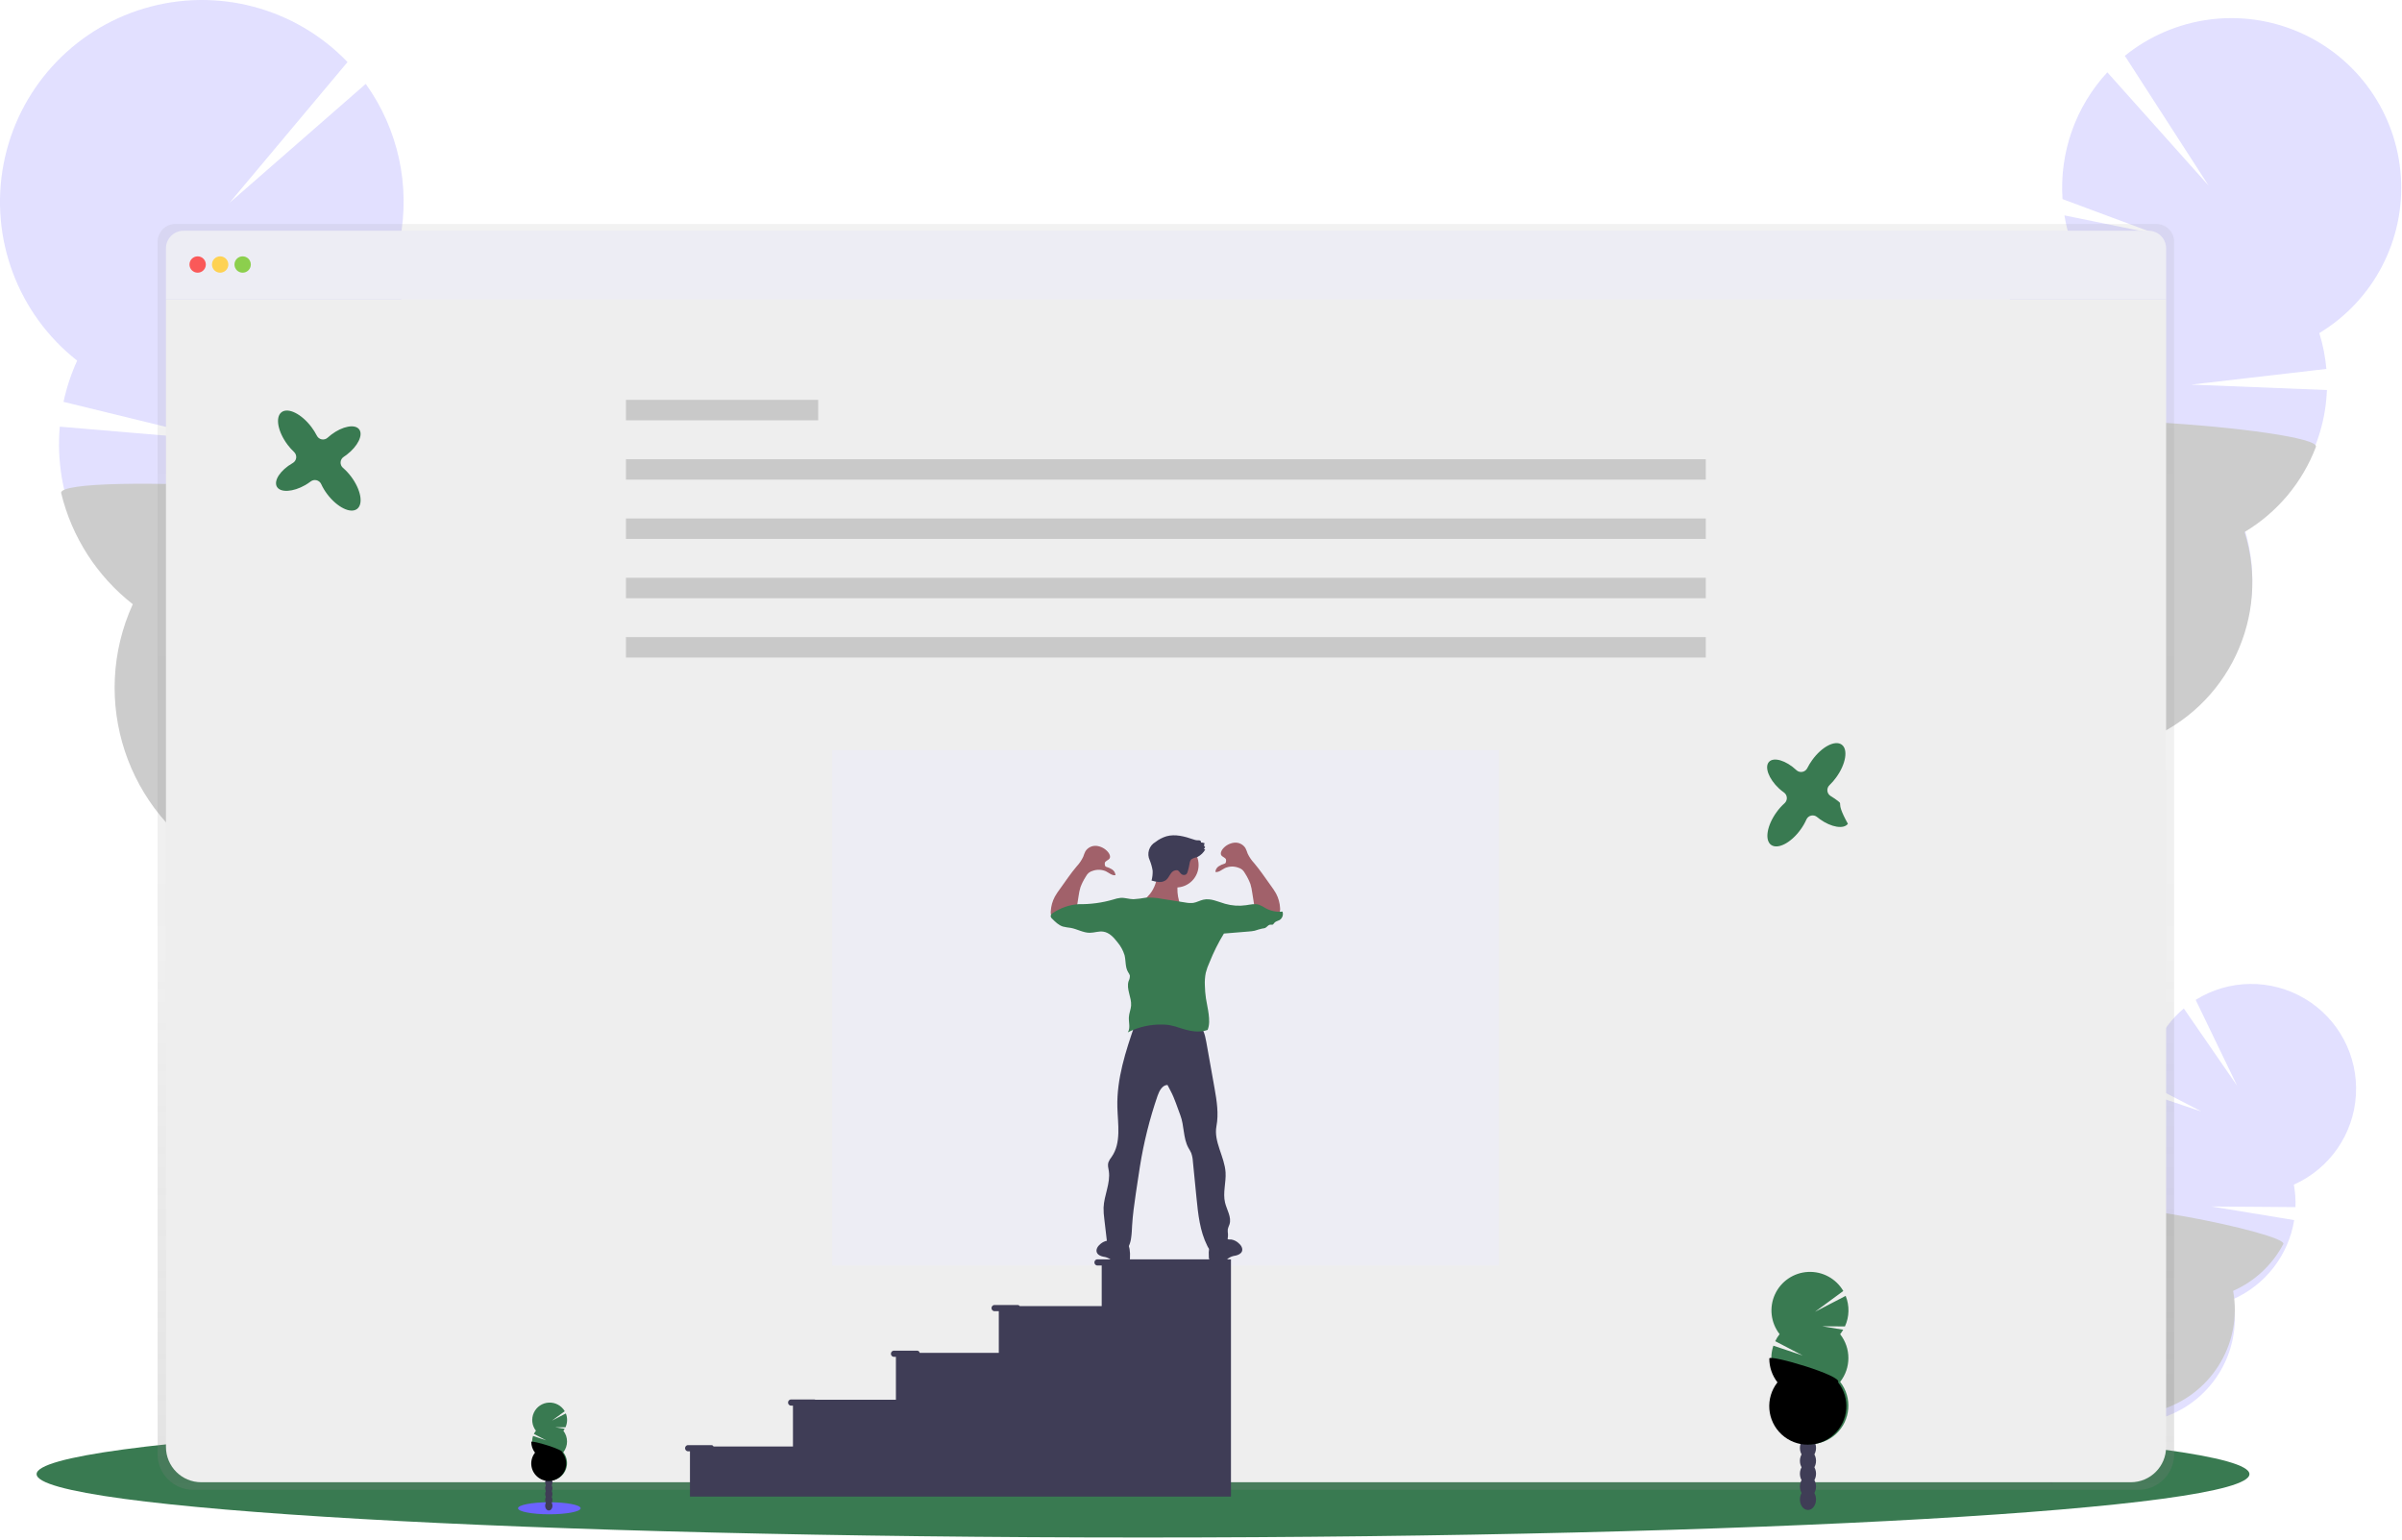 <?xml version="1.0" encoding="utf-8"?>
<svg width="828px" height="531px" viewBox="0 0 828 531" version="1.1" xmlns:xlink="http://www.w3.org/1999/xlink" xmlns="http://www.w3.org/2000/svg">
  <desc>Created with Lunacy</desc>
  <defs>
    <linearGradient x1="0.516" y1="1.116" x2="0.516" y2="0.116" id="gradient_1">
      <stop offset="0" stop-color="#808080" stop-opacity="0.251" />
      <stop offset="0.54" stop-color="#808080" stop-opacity="0.122" />
      <stop offset="1" stop-color="#808080" stop-opacity="0.102" />
    </linearGradient>
    <linearGradient x1="642.17" y1="175.7" x2="642.17" y2="169.7" id="gradient_2" />
    <linearGradient x1="588.52" y1="693.03" x2="588.52" y2="483.16" id="gradient_3" />
  </defs>
  <g id="About-Me-Icon">
    <path d="M0 21.855C0 9.785 170.757 0 381.396 0C592.035 0 762.792 9.785 762.792 21.855C762.792 33.924 592.035 43.709 381.396 43.709C170.757 43.709 0 33.924 0 21.855Z" transform="translate(12.618 486.343)" id="Ellipse" fill="#397A51" stroke="none" />
    <g id="Group" transform="translate(695.183 339.214)" opacity="0.2">
      <path d="M13.606 12.953C8.326 11.973 12.849 14.246 12.386 14.835C12.386 14.835 4.197 9.17 0 6.425C0.085 6.249 0.176 6.065 0.275 5.889C1.249 4.007 2.71 2.42 4.505 1.293C6.824 -0.117 9.44 -0.456 11.555 0.686C13.67 1.828 14.91 4.169 15.037 6.876C15.111 8.993 14.617 11.091 13.606 12.953L13.606 12.953Z" transform="translate(0 157.696)" id="Shape" fill="#3F3D56" stroke="none" />
      <path d="M0 7.54C4.57764e-05 3.376 4.42 0 9.873 0C15.325 3.05176e-05 19.745 3.376 19.745 7.54C19.745 11.704 15.325 15.08 9.873 15.08C4.42 15.08 6.10352e-05 11.704 0 7.54Z" transform="matrix(0.468 -0.884 0.884 0.468 1.327 160.944)" id="Ellipse" fill="#3F3D56" stroke="none" />
      <path d="M0 7.54C-6.10352e-05 3.376 4.42 7.62939e-06 9.872 0C15.325 7.62939e-06 19.745 3.376 19.745 7.54C19.745 11.704 15.325 15.08 9.873 15.08C4.42 15.08 -7.62939e-05 11.704 0 7.54Z" transform="matrix(0.468 -0.884 0.884 0.468 6.971 150.279)" id="Ellipse" fill="#3F3D56" stroke="none" />
      <path d="M0 7.54C2.28882e-05 3.376 4.42 3.05176e-05 9.873 0C15.325 0 19.745 3.376 19.745 7.54C19.745 11.704 15.325 15.08 9.873 15.08C4.42 15.08 1.52588e-05 11.704 0 7.54Z" transform="matrix(0.468 -0.884 0.884 0.468 12.626 139.61)" id="Ellipse" fill="#3F3D56" stroke="none" />
      <path d="M0 7.54C3.05176e-05 3.376 4.42 0 9.873 0C15.325 7.62939e-06 19.745 3.376 19.745 7.54C19.745 11.704 15.325 15.08 9.873 15.08C4.42 15.08 -2.28882e-05 11.704 0 7.54Z" transform="matrix(0.468 -0.884 0.884 0.468 18.274 128.939)" id="Ellipse" fill="#3F3D56" stroke="none" />
      <path d="M42.415 42.558C42.12 40.928 41.937 39.279 41.865 37.623L60.9 44.024L41.865 34.155C42.425 24.184 47.075 14.887 54.717 8.458L73.124 35.149L58.806 5.49C70.273 -1.673 84.778 -1.838 96.406 5.061C108.033 11.96 114.839 24.771 114.047 38.268C113.256 51.765 104.999 63.693 92.645 69.185C93.112 71.742 93.301 74.342 93.209 76.94L64.199 76.715L92.765 81.417C90.805 93.474 82.894 103.729 71.728 108.685C75.098 127.239 63.64 145.267 45.411 150.093C27.182 154.919 8.305 144.923 2.052 127.132C-4.2 109.342 4.272 89.733 21.512 82.094C18.548 65.685 27.188 49.377 42.429 42.614L42.415 42.558Z" transform="translate(2.888 0)" id="Shape" fill="#6C63FF" stroke="none" />
      <path d="M89.022 12.677C85.241 19.85 79.147 25.534 71.728 28.807C75.098 47.361 63.64 65.388 45.411 70.215C27.182 75.041 8.305 65.045 2.052 47.254C-4.2 29.463 4.272 9.855 21.512 2.215C20.11 -5.49 90.925 9.096 89.022 12.677L89.022 12.677Z" transform="translate(2.874 77.004)" id="Shape" fill="#000000" stroke="none" />
    </g>
    <g id="Group" transform="translate(659.358 6.249)" opacity="0.2">
      <path d="M23.166 19.919C14.478 19.402 22.197 22.145 21.58 23.19C21.58 23.19 7.285 15.722 0 12.15C0.099 11.847 0.211 11.53 0.331 11.227C1.513 8.013 3.533 5.175 6.183 3.006C9.616 0.257 13.754 -0.779 17.462 0.624C21.171 2.027 23.54 5.559 24.28 9.866C24.814 13.256 24.43 16.728 23.166 19.919L23.166 19.919Z" transform="translate(3.614 270.396)" id="Shape" fill="#3F3D56" stroke="none" />
      <path d="M0 12.212C-0 5.468 7.158 -1.52588e-05 15.989 0C24.82 7.6294e-06 31.979 5.467 31.978 12.212C31.978 18.957 24.82 24.424 15.989 24.424C7.159 24.424 -0 18.957 0 12.212Z" transform="matrix(0.356 -0.935 0.935 0.356 5.219 277.581)" id="Ellipse" fill="#3F3D56" stroke="none" />
      <path d="M0 12.212C-1.52588e-05 5.468 7.159 0 15.989 0C24.82 0 31.978 5.468 31.978 12.212C31.978 18.957 24.82 24.424 15.989 24.424C7.159 24.424 -0 18.957 0 12.212Z" transform="matrix(0.356 -0.935 0.935 0.356 12.176 259.321)" id="Ellipse" fill="#3F3D56" stroke="none" />
      <path d="M0 12.212C3.05176e-05 5.468 7.159 3.05176e-05 15.989 0C24.82 -7.62939e-06 31.978 5.468 31.978 12.212C31.978 18.957 24.82 24.424 15.989 24.424C7.159 24.424 -1.52588e-05 18.957 0 12.212Z" transform="matrix(0.356 -0.935 0.935 0.356 19.122 241.052)" id="Ellipse" fill="#3F3D56" stroke="none" />
      <path d="M0 12.212C9.15527e-05 5.468 7.159 0 15.989 0C24.82 -1.52588e-05 31.978 5.468 31.978 12.212C31.978 18.957 24.82 24.424 15.989 24.424C7.159 24.424 0 18.957 0 12.212Z" transform="matrix(0.356 -0.935 0.935 0.356 26.079 222.799)" id="Ellipse" fill="#3F3D56" stroke="none" />
      <path d="M54.148 75.892C53.344 73.311 52.72 70.677 52.28 68.01L84.159 74.503L51.617 62.391C50.538 46.318 56.124 30.509 67.063 18.682L102.002 57.781L73.098 12.993C90.099 -0.738 113.334 -3.85 133.349 4.921C153.365 13.692 166.824 32.886 168.252 54.692C169.679 76.499 158.836 97.283 140.135 108.589C141.387 112.604 142.205 116.743 142.574 120.933L95.925 126.347L142.757 128.215C142.012 147.981 131.34 166.036 114.382 176.218C123.467 205.345 108.647 236.564 80.335 247.937C52.023 259.311 19.724 247.021 6.134 219.704C-7.457 192.387 2.224 159.213 28.374 143.492C20.316 117.709 30.956 89.761 54.12 75.863L54.148 75.892Z" id="Shape" fill="#6C63FF" stroke="none" />
      <path d="M138.958 9.256C134.305 21.523 125.645 31.86 114.382 38.59C123.467 67.717 108.647 98.936 80.335 110.31C52.023 121.683 19.724 109.394 6.134 82.077C-7.457 54.76 2.224 21.585 28.374 5.865C24.616 -6.205 141.298 3.122 138.958 9.256L138.958 9.256Z" transform="translate(0 138.571)" id="Shape" fill="#000000" stroke="none" />
    </g>
    <g id="Group" opacity="0.2">
      <path d="M0.708 22.29C11.047 22.958 1.536 25.057 2.118 26.379C2.118 26.379 20.078 19.668 29.21 16.509C29.133 16.136 29.055 15.748 28.956 15.367C28.037 11.398 26.073 7.747 23.267 4.793C19.615 1.042 14.885 -0.791 10.338 0.323C5.791 1.437 2.442 5.258 0.926 10.193C-0.23 14.133 -0.305 18.311 0.708 22.29L0.708 22.29Z" transform="translate(124.442 334.75)" id="Shape" fill="#3F3D56" stroke="none" />
      <path d="M0 19.012C0 8.512 6.502 -9.15527e-05 14.523 0C22.544 -0 29.047 8.512 29.047 19.012C29.047 29.512 22.544 38.025 14.523 38.025C6.502 38.025 -1.52588e-05 29.512 0 19.012Z" transform="matrix(0.971 -0.237 0.237 0.971 114.404 315.498)" id="Ellipse" fill="#3F3D56" stroke="none" />
      <path d="M0 19.012C0 8.512 6.502 0 14.523 0C22.545 0 29.047 8.512 29.047 19.012C29.047 29.512 22.544 38.024 14.523 38.025C6.502 38.025 -7.6294e-06 29.512 0 19.012Z" transform="matrix(0.971 -0.237 0.237 0.971 108.891 292.933)" id="Ellipse" fill="#3F3D56" stroke="none" />
      <path d="M0 19.012C3.8147e-05 8.512 6.502 0 14.524 0C22.544 0 29.047 8.512 29.047 19.012C29.047 29.512 22.544 38.024 14.523 38.025C6.502 38.024 2.28882e-05 29.512 0 19.012Z" transform="matrix(0.971 -0.237 0.237 0.971 103.384 270.36)" id="Ellipse" fill="#3F3D56" stroke="none" />
      <path d="M0 19.012C1.52588e-05 8.512 6.502 -9.15528e-05 14.524 0C22.544 0 29.047 8.512 29.047 19.012C29.047 29.513 22.544 38.025 14.523 38.025C6.502 38.025 -1.52588e-05 29.513 0 19.012Z" transform="matrix(0.971 -0.237 0.237 0.971 97.87 247.781)" id="Ellipse" fill="#3F3D56" stroke="none" />
      <path d="M132.874 98.37C134.206 95.444 135.332 92.429 136.244 89.346L97.674 92.293L137.858 82.804C141.512 63.988 137.251 44.497 126.078 28.922L79.07 69.98L119.796 21.393C101.77 2.621 74.777 -4.524 49.824 2.87C24.872 10.264 6.129 30.963 1.241 56.525C-3.648 82.087 6.134 108.241 26.598 124.321C24.527 128.876 22.95 133.641 21.895 138.533L76.144 151.794L20.605 147.092C18.572 170.519 28.495 193.391 46.993 207.91C31.964 240.946 44.847 279.985 76.588 297.586C108.328 315.186 148.265 305.438 168.327 275.192C188.388 244.947 181.836 204.363 153.276 181.967C166.575 152.723 158.126 118.176 132.832 98.37L132.874 98.37Z" id="Shape" fill="#6C63FF" stroke="none" />
      <path d="M0.018 3.259C3.696 18.432 12.391 31.919 24.693 41.532C9.663 74.568 22.547 113.607 54.288 131.208C86.028 148.808 125.965 139.06 146.027 108.814C166.088 78.569 159.536 37.985 130.976 15.589C137.236 1.877 -1.822 -4.291 0.018 3.259L0.018 3.259Z" transform="translate(21.078 166.767)" id="Shape" fill="#000000" stroke="none" />
    </g>
    <path d="M689.03 0L6.084 0C4.467 0.002 2.918 0.646 1.777 1.792C0.635 2.937 -0.004 4.489 2.15144e-05 6.105L2.15144e-05 424.076C-0.012 430.862 5.48 436.373 12.266 436.385L682.847 436.385C689.633 436.373 695.125 430.862 695.113 424.076L695.113 6.105C695.117 2.74 692.395 0.008 689.03 0L689.03 0Z" transform="translate(54.332 77.227)" id="Shape" fill="url(#gradient_1)" stroke="none" />
    <path d="M689.474 0L689.474 395.665C689.471 402.378 684.029 407.821 677.314 407.826L12.168 407.826C5.448 407.826 0 402.378 0 395.658L0 0L689.474 0Z" transform="translate(57.208 103.177)" id="Shape" fill="#EEEEEE" stroke="none" />
    <path d="M689.474 6.035L689.474 23.617L0 23.617L0 6.035C0.002 2.699 2.705 -0.002 6.038 0L683.442 0C686.774 0.002 689.474 2.703 689.474 6.035L689.474 6.035Z" transform="translate(57.208 79.56)" id="Shape" fill="#EDEDF4" stroke="none" />
    <path d="M0 2.82C0 1.263 1.263 0 2.82 0C4.377 0 5.64 1.263 5.64 2.82C5.64 4.377 4.377 5.64 2.82 5.64C1.263 5.64 0 4.377 0 2.82Z" transform="translate(65.315 88.372)" id="Circle" fill="#FA5959" stroke="none" />
    <path d="M0 2.82C0 1.263 1.263 0 2.82 0C4.377 0 5.64 1.263 5.64 2.82C5.64 4.377 4.377 5.64 2.82 5.64C1.263 5.64 0 4.377 0 2.82Z" transform="translate(73.07 88.372)" id="Circle" fill="#FED253" stroke="none" />
    <path d="M0 2.82C0 1.263 1.263 0 2.82 0C4.378 0 5.64 1.263 5.64 2.82C5.64 4.377 4.378 5.64 2.82 5.64C1.263 5.64 0 4.377 0 2.82Z" transform="translate(80.825 88.372)" id="Circle" fill="#8CCF4D" stroke="none" />
    <path d="M0 0L2.819 0L2.819 4.227L1.52588e-05 4.227L0 0Z" transform="matrix(-4.371139E-08 1 -1 -4.371139E-08 441.796 66.63)" id="Rectangle" fill="url(#gradient_2)" stroke="none" />
    <path d="M0 0L66.269 0L66.269 7.05L0 7.05L0 0Z" transform="translate(215.773 137.855)" id="Rectangle" fill="#C9C9C9" stroke="none" />
    <path d="M0 0L372.231 0L372.231 7.05L0 7.05L0 0Z" transform="translate(215.773 158.3)" id="Rectangle" fill="#C9C9C9" stroke="none" />
    <path d="M0 0L372.231 0L372.231 7.05L0 7.05L0 0Z" transform="translate(215.773 178.744)" id="Rectangle" fill="#C9C9C9" stroke="none" />
    <path d="M0 0L372.231 0L372.231 7.05L0 7.05L0 0Z" transform="translate(215.773 199.189)" id="Rectangle" fill="#C9C9C9" stroke="none" />
    <path d="M0 0L372.231 0L372.231 7.05L0 7.05L0 0Z" transform="translate(215.773 219.633)" id="Rectangle" fill="#C9C9C9" stroke="none" />
    <path d="M0 0L229.825 0L229.825 177.656L0 177.656L0 0Z" transform="translate(286.856 258.633)" id="Rectangle" fill="#EDEDF4" stroke="none" />
    <path d="M80.057 26.727C79.761 26.727 79.465 26.77 79.162 26.777C79.262 26.366 79.295 25.943 79.26 25.522C79.174 23.744 78.692 22.007 77.85 20.439C77.332 19.514 76.748 18.628 76.102 17.788C74.185 15.137 72.408 12.43 70.3 9.928C69.386 8.955 68.632 7.844 68.065 6.635C67.853 5.983 67.598 5.345 67.304 4.725C66.473 3.433 64.991 2.712 63.462 2.857C61.953 3.034 60.566 3.768 59.57 4.915C58.978 5.55 58.492 6.529 58.985 7.249C59.479 7.968 60.55 8.059 60.614 8.849C60.614 9.272 60.614 9.963 60.184 10.097C59.42 10.299 58.692 10.617 58.026 11.041C57.358 11.484 56.938 12.215 56.891 13.015C58.111 13.199 59.133 12.176 60.24 11.605C61.645 11.006 63.222 10.948 64.667 11.443C65.223 11.591 65.741 11.853 66.19 12.212C66.585 12.6 66.918 13.047 67.177 13.537C68.535 15.5 69.374 17.775 69.616 20.15L70.237 24.112C69.319 24.185 68.406 24.307 67.501 24.478C65.067 24.837 62.583 24.669 60.219 23.985C57.751 23.28 55.284 21.997 52.739 22.575C51.547 22.836 50.462 23.498 49.256 23.689C48.314 23.78 47.364 23.73 46.436 23.541L44.498 23.231C44.434 23.068 44.385 22.899 44.336 22.73C43.935 21.316 43.749 19.85 43.786 18.38C46.352 18.242 48.684 16.842 50.011 14.641C51.338 12.44 51.489 9.724 50.413 7.39C51.458 6.803 52.323 5.943 52.915 4.901L52.422 4.809L52.887 4.104C52.665 3.969 52.519 3.737 52.493 3.478C52.467 3.22 52.563 2.963 52.753 2.786C52.342 2.573 51.883 2.471 51.421 2.49C51.569 2.215 51.329 1.877 51.04 1.785C50.739 1.724 50.43 1.705 50.123 1.729C49.674 1.694 49.232 1.592 48.812 1.425C45.802 0.389 42.538 -0.52 39.471 0.347C38.12 0.769 36.856 1.433 35.742 2.307C33.487 3.573 32.614 6.38 33.754 8.701C34.219 9.856 34.553 11.059 34.748 12.289C34.791 13.437 34.66 14.585 34.36 15.694C35.031 15.899 35.717 16.052 36.411 16.152C36.02 17.666 35.327 19.086 34.374 20.326C33.938 20.875 33.467 21.395 32.964 21.884L32.88 21.884C31.482 22.145 30.069 22.32 28.65 22.406C27.155 22.406 25.689 21.842 24.201 21.947C23.32 22.047 22.452 22.243 21.614 22.533C17.744 23.667 13.724 24.204 9.693 24.126L9.206 24.175L9.657 21.299C9.9 18.924 10.739 16.649 12.097 14.686C12.355 14.196 12.688 13.749 13.084 13.361C13.535 13.002 14.056 12.74 14.614 12.592C16.056 12.097 17.631 12.155 19.034 12.755C20.141 13.297 21.149 14.32 22.39 14.165C22.338 13.364 21.916 12.634 21.247 12.191C20.581 11.766 19.854 11.448 19.09 11.246C18.681 11.112 18.625 10.421 18.66 9.998C18.724 9.208 19.845 9.039 20.289 8.391C20.733 7.742 20.289 6.699 19.703 6.057C18.706 4.913 17.319 4.182 15.812 4.006C14.285 3.861 12.805 4.582 11.977 5.874C11.677 6.492 11.421 7.131 11.209 7.784C10.642 8.993 9.888 10.104 8.974 11.077C6.859 13.579 5.089 16.287 3.172 18.937C2.53 19.778 1.946 20.661 1.423 21.581C0.586 23.154 0.105 24.891 0.013 26.671C-0.021 27.094 0.012 27.52 0.112 27.933C0.065 28.032 0.039 28.14 0.034 28.25C0.079 28.639 0.277 28.995 0.584 29.237C1.663 30.323 2.798 31.444 4.25 31.909C5.154 32.123 6.07 32.28 6.993 32.381C9.22 32.783 11.272 34.073 13.535 34.066C15.093 34.066 16.63 33.446 18.167 33.664C20.282 33.953 21.804 35.673 23.102 37.344C24.203 38.648 25.031 40.161 25.534 41.793C26.034 43.76 25.724 45.973 26.775 47.708C27.04 48.062 27.244 48.457 27.381 48.878C27.403 49.543 27.255 50.203 26.951 50.795C26.063 53.523 28.008 56.435 27.804 59.255C27.705 60.63 27.099 61.927 27.035 63.302C26.93 65.071 27.649 67.052 26.662 68.525C27.261 68.215 27.867 67.94 28.488 67.694C25.527 76.372 22.848 85.318 23.052 94.441C23.207 100.356 24.462 106.87 21.064 111.727C20.581 112.306 20.198 112.961 19.929 113.666C19.661 114.617 19.929 115.626 20.105 116.598C20.733 120.828 18.449 124.995 18.294 129.288C18.276 130.611 18.361 131.933 18.547 133.243L19.379 140.392C18.541 140.574 17.761 140.962 17.109 141.52C16.235 142.225 15.467 143.381 15.876 144.438C16.207 145.291 17.18 145.7 18.075 145.912C18.993 146.015 19.871 146.347 20.627 146.877C20.869 147.145 21.126 147.399 21.396 147.639C21.917 147.921 22.514 148.032 23.102 147.956C24.18 147.914 25.216 147.822 26.316 147.674C26.545 147.665 26.766 147.594 26.958 147.47C27.218 147.182 27.348 146.799 27.317 146.412C27.396 145.339 27.351 144.26 27.183 143.197C27.141 142.993 27.085 142.796 27.028 142.591C27.399 141.685 27.661 140.739 27.811 139.771C28.029 138.361 28.065 136.888 28.156 135.443C28.368 131.763 28.861 128.111 29.425 124.459L30.13 119.764C30.349 118.22 30.574 116.676 30.835 115.132C32.142 106.77 34.175 98.538 36.912 90.528C37.511 88.815 38.533 86.806 40.345 86.757L41.424 88.872C42.834 91.523 43.694 94.462 44.766 97.247C46.175 100.906 45.696 105.178 47.586 108.618C47.896 109.189 48.29 109.732 48.523 110.332C48.857 111.254 49.052 112.221 49.101 113.201L50.349 125.891C50.913 131.594 51.519 137.452 54.078 142.578C54.239 142.908 54.428 143.224 54.642 143.522C54.564 144.375 54.552 145.233 54.607 146.088C54.527 146.395 54.596 146.721 54.793 146.969C54.99 147.217 55.292 147.358 55.608 147.35C56.673 147.491 57.723 147.583 58.816 147.625C59.404 147.701 60.001 147.59 60.522 147.308C60.798 147.072 61.057 146.818 61.297 146.547C62.051 146.016 62.926 145.684 63.842 145.581C64.738 145.376 65.711 144.967 66.042 144.107C66.458 143.05 65.682 141.901 64.808 141.189C64.1 140.57 63.229 140.166 62.298 140.025C61.915 140.048 61.531 140.017 61.156 139.934C61.244 139.469 61.272 138.996 61.241 138.524C61.151 137.969 61.127 137.406 61.17 136.846C61.315 136.28 61.508 135.728 61.749 135.196C62.559 132.701 60.832 130.163 60.226 127.611C59.415 124.213 60.621 120.653 60.402 117.163C60.064 111.685 56.243 106.546 57.258 101.153C58.069 96.838 57.378 92.404 56.609 88.082L53.789 72.002C53.591 70.696 53.248 69.417 52.767 68.188C53.291 68.097 53.805 67.96 54.304 67.779C55.009 66.059 54.889 64.162 54.678 62.315C54.466 60.468 53.973 58.663 53.726 56.83C53.512 55.356 53.39 53.871 53.359 52.382C53.282 50.913 53.387 49.44 53.669 47.997C53.994 46.73 54.435 45.495 54.988 44.31C56.352 40.887 58.003 37.585 59.923 34.44C62.82 34.215 65.626 33.968 68.516 33.735C69.209 33.703 69.898 33.611 70.575 33.46C71.438 33.163 72.316 32.911 73.205 32.706C73.536 32.688 73.864 32.624 74.177 32.516C74.812 32.227 75.2 31.416 75.898 31.387C76.16 31.422 76.425 31.422 76.687 31.387C76.997 31.289 77.153 30.95 77.392 30.683C77.829 30.196 78.541 30.097 79.112 29.78C80.123 29.124 80.52 27.84 80.057 26.727L80.057 26.727Z" transform="translate(362.05 287.291)" id="Shape" fill="url(#gradient_3)" stroke="none" />
    <path d="M0 7.755C0 3.472 3.472 0 7.755 0C12.038 0 15.51 3.472 15.51 7.755C15.51 12.038 12.038 15.509 7.755 15.509C3.472 15.509 0 12.038 0 7.755Z" transform="translate(397.665 290.449)" id="Circle" fill="#A1616A" stroke="none" />
    <path d="M2.644 8.182C1.851 9.157 0.966 10.052 0 10.854C4.556 13.57 9.971 14.462 15.157 13.35C14.967 12.821 14.276 12.743 13.79 12.476C13.158 12.027 12.727 11.349 12.591 10.586C12.068 8.728 11.915 6.786 12.14 4.869C12.235 4.404 12.235 3.924 12.14 3.459C11.869 2.761 11.349 2.188 10.68 1.851C9.582 1.166 8.396 0.633 7.156 0.265C5.872 -0.116 5.139 -0.292 5.09 1.203C5.038 3.73 4.181 6.175 2.644 8.182L2.644 8.182Z" transform="translate(393.824 299.938)" id="Shape" fill="#A1616A" stroke="none" />
    <path d="M13.493 22.262L12.704 17.257C12.576 16.25 12.366 15.255 12.076 14.282C11.603 13.019 10.998 11.809 10.272 10.673C10.013 10.185 9.68 9.74 9.285 9.354C8.836 8.995 8.317 8.734 7.762 8.586C6.321 8.093 4.748 8.153 3.349 8.755C2.242 9.291 1.234 10.306 0 10.13C0.047 9.33 0.471 8.6 1.142 8.163C1.793 7.74 2.507 7.421 3.257 7.218C3.659 7.091 3.722 6.4 3.687 5.977C3.624 5.195 2.503 5.026 2.059 4.384C1.614 3.743 2.059 2.699 2.637 2.058C3.632 0.918 5.018 0.191 6.521 0.02C8.046 -0.132 9.528 0.584 10.356 1.874C10.656 2.49 10.913 3.126 11.125 3.778C11.691 4.981 12.443 6.087 13.352 7.056C15.467 9.545 17.237 12.238 19.147 14.874C19.787 15.714 20.371 16.595 20.896 17.511C21.736 19.072 22.218 20.802 22.306 22.573C22.369 23.117 22.288 23.669 22.073 24.173C21.629 24.92 20.827 25.38 19.958 25.386C19.091 25.364 18.235 25.192 17.427 24.878L14.354 23.842C13.979 23.759 13.637 23.57 13.367 23.299C13.135 22.972 13.19 22.523 13.493 22.262L13.493 22.262Z" transform="translate(418.956 290.491)" id="Shape" fill="#A1616A" stroke="none" />
    <path d="M8.831 22.262L9.614 17.257C9.747 16.25 9.959 15.255 10.248 14.282C10.719 13.017 11.323 11.807 12.053 10.672C12.305 10.184 12.636 9.741 13.033 9.361C13.479 8.998 13.999 8.736 14.556 8.593C15.998 8.098 17.573 8.155 18.976 8.755C20.083 9.29 21.091 10.306 22.325 10.129C22.276 9.33 21.852 8.601 21.183 8.163C20.531 7.741 19.817 7.422 19.068 7.218C18.666 7.091 18.602 6.4 18.638 5.977C18.701 5.195 19.815 5.025 20.266 4.384C20.717 3.742 20.266 2.699 19.681 2.064C18.687 0.922 17.301 0.192 15.797 0.02C14.271 -0.131 12.79 0.585 11.961 1.874C11.664 2.49 11.41 3.126 11.2 3.777C10.632 4.979 9.88 6.085 8.972 7.056C6.857 9.544 5.088 12.237 3.17 14.874C2.533 15.714 1.951 16.594 1.429 17.511C0.592 19.073 0.11 20.802 0.019 22.572C-0.041 23.12 0.042 23.674 0.259 24.18C0.712 24.933 1.53 25.392 2.409 25.385C3.274 25.367 4.128 25.195 4.933 24.878L8.014 23.87C8.386 23.788 8.727 23.599 8.994 23.327C9.235 22.986 9.163 22.515 8.831 22.262L8.831 22.262Z" transform="translate(362.198 291.598)" id="Shape" fill="#A1616A" stroke="none" />
    <path d="M10.229 2.792C11.104 3.497 11.872 4.646 11.463 5.696C11.125 6.549 10.159 6.951 9.264 7.162C8.349 7.266 7.475 7.596 6.719 8.121C6.479 8.38 6.223 8.623 5.95 8.847C5.43 9.133 4.832 9.244 4.244 9.165C3.173 9.122 2.129 9.031 1.036 8.89C0.808 8.88 0.587 8.81 0.395 8.685C0.134 8.401 0.006 8.019 0.043 7.635C-0.043 6.567 8.60583e-05 5.492 0.169 4.434C0.347 3.372 0.894 2.406 1.713 1.706C2.531 1.071 5.013 -0.811 5.943 0.395C6.19 0.719 6.091 1.163 6.437 1.431C6.782 1.699 7.325 1.551 7.72 1.6C8.653 1.749 9.524 2.162 10.229 2.792L10.229 2.792Z" transform="translate(416.658 425.707)" id="Shape" fill="#3F3D56" stroke="none" />
    <path d="M1.347 2.763C0.472 3.468 -0.296 4.617 0.113 5.668C0.444 6.521 1.41 6.93 2.305 7.134C3.22 7.237 4.095 7.566 4.85 8.093C5.091 8.364 5.35 8.619 5.626 8.854C6.145 9.135 6.739 9.246 7.325 9.172C8.397 9.129 9.44 9.038 10.533 8.89C10.761 8.881 10.983 8.81 11.174 8.685C11.438 8.402 11.569 8.02 11.534 7.635C11.613 6.569 11.568 5.497 11.4 4.441C11.226 3.375 10.679 2.405 9.856 1.706C9.045 1.071 6.564 -0.811 5.626 0.395C5.379 0.719 5.478 1.17 5.125 1.431C4.773 1.692 4.244 1.551 3.842 1.6C2.918 1.745 2.053 2.149 1.347 2.763L1.347 2.763Z" transform="translate(377.975 426.102)" id="Shape" fill="#3F3D56" stroke="none" />
    <path d="M10.781 1.374C7.602 10.539 4.514 20.021 4.754 29.743C4.909 35.629 6.164 42.115 2.773 46.944C2.289 47.52 1.905 48.173 1.638 48.876C1.37 49.821 1.638 50.822 1.807 51.795C2.442 56.025 0.164 60.156 0.002 64.428C-0.015 65.744 0.07 67.059 0.256 68.362L1.137 75.891C1.433 78.471 4.761 79.529 7.327 79.888C8.534 78.448 9.291 76.686 9.505 74.819C9.724 73.409 9.759 71.95 9.844 70.519C10.062 66.853 10.591 63.215 11.113 59.585L11.818 54.911C12.043 53.374 12.262 51.837 12.523 50.3C13.839 42.001 15.875 33.833 18.607 25.887C19.206 24.174 20.228 22.178 22.033 22.129L23.112 24.202C24.522 26.831 25.375 29.764 26.446 32.535C27.856 36.179 27.37 40.423 29.266 43.857C29.576 44.421 29.971 44.963 30.197 45.556C30.527 46.462 30.722 47.412 30.775 48.376L32.023 60.981C32.587 66.656 33.186 72.486 35.745 77.583C35.998 78.192 36.404 78.726 36.922 79.134C37.966 79.839 39.425 79.479 40.447 78.746C42.09 77.538 43.008 75.579 42.886 73.543C42.803 72.991 42.78 72.43 42.816 71.873C42.965 71.311 43.159 70.762 43.394 70.23C44.212 67.749 42.485 65.225 41.871 62.687C41.061 59.303 42.266 55.764 42.055 52.288C41.716 46.832 37.902 41.713 38.91 36.349C39.721 32.055 39.03 27.642 38.269 23.341L35.414 7.338C34.962 4.815 34.286 1.966 32.037 0.733C30.748 0.156 29.334 -0.087 27.927 0.028C22.096 0.028 16.527 0.838 10.781 1.374L10.781 1.374Z" transform="translate(380.415 351.902)" id="Shape" fill="#3F3D56" stroke="none" />
    <path d="M79.924 4.834C77.871 5.04 75.804 4.612 74.002 3.607C73.318 3.152 72.588 2.769 71.824 2.465C70.414 2.007 68.863 2.409 67.382 2.627C64.952 2.979 62.475 2.811 60.114 2.134C57.647 1.429 55.179 0.153 52.641 0.724C51.45 0.984 50.371 1.64 49.166 1.83C48.224 1.926 47.273 1.876 46.346 1.682L38.309 0.428C36.495 0.064 34.643 -0.068 32.796 0.033C31.398 0.293 29.985 0.47 28.566 0.561C27.078 0.561 25.612 -0.003 24.125 0.096C23.246 0.196 22.381 0.393 21.544 0.681C17.683 1.809 13.673 2.344 9.651 2.268C6.444 2.478 3.354 3.549 0.705 5.369C0.335 5.574 0.076 5.934 0 6.349C0.047 6.735 0.248 7.086 0.557 7.322C1.629 8.408 2.764 9.522 4.216 9.987C5.117 10.199 6.031 10.355 6.951 10.452C9.172 10.861 11.223 12.137 13.479 12.137C15.037 12.137 16.567 11.517 18.104 11.736C20.219 12.024 21.735 13.731 23.039 15.394C24.135 16.694 24.962 18.199 25.471 19.822C25.965 21.782 25.654 23.981 26.705 25.708C26.968 26.061 27.173 26.454 27.311 26.872C27.334 27.535 27.186 28.193 26.881 28.782C25.993 31.496 27.939 34.366 27.734 37.242C27.635 38.602 27.029 39.9 26.966 41.26C26.867 43.03 27.579 44.997 26.592 46.463C30.4 44.544 34.633 43.62 38.894 43.777C39.603 43.794 40.309 43.86 41.009 43.974C42.368 44.252 43.706 44.624 45.013 45.088C47.96 46.026 51.203 46.696 54.108 45.624C54.813 43.911 54.693 42.022 54.474 40.189C54.256 38.356 53.804 36.551 53.53 34.725C53.316 33.258 53.193 31.78 53.163 30.298C53.086 28.836 53.19 27.37 53.473 25.934C53.796 24.673 54.238 23.446 54.791 22.268C56.152 18.843 57.803 15.541 59.726 12.398C62.617 12.165 65.416 11.919 68.306 11.693C68.996 11.655 69.682 11.563 70.358 11.418C71.218 11.124 72.094 10.875 72.98 10.671C73.312 10.652 73.64 10.586 73.953 10.473C74.587 10.184 74.982 9.381 75.673 9.36C75.935 9.391 76.2 9.391 76.463 9.36C76.773 9.268 76.921 8.923 77.168 8.655C77.605 8.168 78.317 8.069 78.888 7.759C79.876 7.147 80.306 5.931 79.924 4.834L79.924 4.834Z" transform="translate(362.17 309.441)" id="Shape" fill="#397A51" stroke="none" />
    <path d="M11.404 13.382C11.865 13.745 12.502 13.784 13.004 13.481C13.312 13.191 13.519 12.811 13.596 12.395C13.85 11.514 14.055 10.62 14.21 9.716C14.251 9.323 14.37 8.941 14.562 8.595C15.077 7.806 16.191 7.763 17.058 7.404C18.13 6.824 19.017 5.954 19.617 4.894L19.131 4.795L19.589 4.09C19.368 3.957 19.223 3.727 19.198 3.47C19.174 3.213 19.271 2.96 19.462 2.786C19.051 2.567 18.588 2.462 18.122 2.483C18.27 2.215 18.031 1.877 17.742 1.778C17.443 1.716 17.136 1.699 16.832 1.729C16.382 1.692 15.94 1.587 15.521 1.418C12.518 0.389 9.261 -0.52 6.201 0.347C4.849 0.765 3.585 1.427 2.472 2.3C0.235 3.556 -0.634 6.339 0.491 8.645C0.953 9.79 1.284 10.985 1.478 12.205C1.523 13.35 1.395 14.496 1.097 15.603C1.932 15.871 2.796 16.039 3.67 16.103C4.551 16.171 5.426 15.921 6.138 15.398C6.843 14.792 7.237 13.854 7.816 13.093C8.267 12.411 9.035 12.007 9.853 12.021C10.635 12.141 10.776 12.938 11.404 13.382L11.404 13.382Z" transform="translate(395.854 287.968)" id="Shape" fill="#3F3D56" stroke="none" />
    <path d="M150.231 0L141.976 0C141.472 0.101 141.11 0.544 141.11 1.057C141.11 1.571 141.472 2.014 141.976 2.115L143.626 2.115L143.626 16.123L115.377 16.123C115.244 15.9 115.009 15.757 114.749 15.742L106.501 15.742C105.997 15.844 105.635 16.286 105.635 16.8C105.635 17.314 105.997 17.756 106.501 17.857L108.151 17.857L108.151 32.246L80.875 32.246C80.825 31.843 80.503 31.527 80.099 31.485L71.858 31.485C71.34 31.57 70.96 32.017 70.96 32.542C70.96 33.067 71.34 33.515 71.858 33.599L72.683 33.599L72.683 48.404L44.956 48.404C44.852 48.346 44.736 48.314 44.617 48.313L36.369 48.313C35.865 48.414 35.503 48.856 35.503 49.37C35.503 49.884 35.865 50.326 36.369 50.428L37.194 50.428L37.194 64.527L9.819 64.527C9.698 64.243 9.423 64.056 9.114 64.048L0.866 64.048C0.362 64.149 0 64.591 0 65.105C0 65.619 0.362 66.061 0.866 66.163L1.691 66.163L1.691 81.778L188.181 81.778L188.181 0L150.231 0Z" transform="translate(236.148 434.16)" id="Shape" fill="#3F3D56" stroke="none" />
    <path d="M25.829 22.689C25.015 21.614 24.091 20.627 23.073 19.742C22.512 19.255 22.213 18.532 22.264 17.791C22.315 17.05 22.711 16.376 23.334 15.97C23.672 15.752 24.003 15.519 24.335 15.266C28.184 12.34 30.13 8.413 28.67 6.488C27.211 4.564 22.904 5.382 19.054 8.307C18.61 8.638 18.183 8.993 17.778 9.372C17.23 9.865 16.482 10.074 15.757 9.936C15.031 9.797 14.413 9.328 14.084 8.667C13.543 7.607 12.909 6.597 12.188 5.65C8.762 1.138 4.165 -1.14 1.916 0.567C-0.333 2.273 0.612 7.32 4.031 11.846C4.7 12.731 5.443 13.556 6.252 14.314C6.794 14.842 7.054 15.596 6.951 16.346C6.848 17.095 6.395 17.752 5.73 18.114L5.73 18.114C1.5 20.532 -0.89 24.177 0.309 26.27C1.507 28.364 5.892 28.103 10.087 25.692C10.737 25.315 11.363 24.898 11.962 24.444C12.534 24.01 13.271 23.856 13.968 24.025C14.666 24.195 15.25 24.67 15.558 25.319C16.13 26.569 16.839 27.751 17.673 28.844C21.092 33.355 25.695 35.633 27.944 33.926C30.193 32.22 29.248 27.208 25.829 22.689L25.829 22.689Z" transform="translate(95.143 141.535)" id="Shape" fill="#397A51" stroke="none" />
    <path d="M11.519 29.817C12.314 28.728 12.992 27.558 13.542 26.327C13.842 25.649 14.444 25.151 15.167 24.985C15.89 24.819 16.649 25.002 17.215 25.481C17.525 25.735 17.85 25.982 18.181 26.228C22.101 29.048 26.429 29.753 27.839 27.814C22.829 18.809 27.219 21.977 23.299 19.143C23.299 19.143 22.359 18.506 21.889 18.234C21.258 17.85 20.842 17.193 20.766 16.458C20.69 15.723 20.962 14.995 21.502 14.49C22.359 13.667 23.138 12.765 23.828 11.797C27.148 7.208 27.98 2.146 25.696 0.518C23.412 -1.111 18.858 1.223 15.537 5.84C14.889 6.731 14.316 7.674 13.824 8.66C13.478 9.333 12.833 9.802 12.086 9.923C11.339 10.044 10.579 9.803 10.038 9.273L10.038 9.273C6.513 5.967 2.284 4.712 0.655 6.454C-0.974 8.195 0.535 12.326 4.067 15.618C4.616 16.126 5.198 16.597 5.808 17.028C6.39 17.449 6.751 18.11 6.79 18.826C6.83 19.543 6.544 20.24 6.013 20.722C4.979 21.649 4.049 22.687 3.242 23.817C-0.078 28.407 -0.91 33.468 1.381 35.097C3.672 36.725 8.198 34.413 11.519 29.817L11.519 29.817Z" transform="translate(609.154 256.187)" id="Shape" fill="#397A51" stroke="none" />
    <path d="M0 4.582C0 2.052 10.668 0 23.828 0C36.989 0 47.657 2.052 47.657 4.582C47.657 7.113 36.989 9.165 23.828 9.165C10.668 9.165 0 7.113 0 4.582Z" transform="translate(599.798 514.303)" id="Ellipse" fill="#397A51" stroke="none" />
    <path d="M0 3.631C0 1.626 1.244 0 2.778 0C4.312 0 5.555 1.626 5.555 3.631C5.555 5.636 4.312 7.261 2.778 7.261C1.244 7.261 0 5.636 0 3.631Z" transform="translate(620.454 513.308)" id="Ellipse" fill="#3F3D56" stroke="none" />
    <path d="M0 3.63C0 1.625 1.244 0 2.778 0C4.312 0 5.555 1.625 5.555 3.63C5.555 5.635 4.312 7.261 2.778 7.261C1.244 7.261 0 5.635 0 3.63Z" transform="translate(620.454 508.867)" id="Ellipse" fill="#3F3D56" stroke="none" />
    <path d="M0 3.631C0 1.625 1.244 0 2.778 0C4.312 0 5.555 1.625 5.555 3.631C5.555 5.636 4.312 7.261 2.778 7.261C1.244 7.261 0 5.636 0 3.631Z" transform="translate(620.454 504.433)" id="Ellipse" fill="#3F3D56" stroke="none" />
    <path d="M0 3.631C0 1.626 1.244 0 2.778 0C4.312 0 5.555 1.626 5.555 3.631C5.555 5.636 4.312 7.262 2.778 7.262C1.244 7.262 0 5.636 0 3.631Z" transform="translate(620.454 499.991)" id="Ellipse" fill="#3F3D56" stroke="none" />
    <path d="M0 3.631C0 1.626 1.244 0 2.778 0C4.312 0 5.555 1.626 5.555 3.631C5.555 5.636 4.312 7.261 2.778 7.261C1.244 7.261 0 5.636 0 3.631Z" transform="translate(620.454 495.55)" id="Ellipse" fill="#3F3D56" stroke="none" />
    <path d="M0 3.631C0 1.625 1.244 0 2.778 0C4.312 0 5.555 1.625 5.555 3.631C5.555 5.636 4.312 7.261 2.778 7.261C1.244 7.261 0 5.636 0 3.631Z" transform="translate(620.454 491.116)" id="Ellipse" fill="#3F3D56" stroke="none" />
    <path d="M0 3.631C0 1.625 1.244 0 2.778 0C4.312 0 5.555 1.625 5.555 3.631C5.555 5.636 4.312 7.261 2.778 7.261C1.244 7.261 0 5.636 0 3.631Z" transform="translate(620.454 486.674)" id="Ellipse" fill="#3F3D56" stroke="none" />
    <path d="M23.758 21.464C24.134 20.979 24.478 20.47 24.787 19.941L17.505 18.742L25.387 18.806C26.92 15.48 27.012 11.669 25.64 8.273L15.066 13.758L24.823 6.589C22.322 2.305 17.643 -0.229 12.688 0.016C7.734 0.262 3.329 3.247 1.264 7.757C-0.801 12.268 -0.182 17.553 2.87 21.464C2.28 22.216 1.772 23.029 1.354 23.889L10.822 28.824L0.726 25.44C-0.717 29.69 0.079 34.381 2.841 37.918C-1.441 43.366 -0.818 51.191 4.273 55.893C9.364 60.594 17.214 60.594 22.305 55.893C27.396 51.191 28.02 43.366 23.737 37.918C27.525 33.095 27.525 26.308 23.737 21.485L23.758 21.464Z" transform="translate(610.585 438.48)" id="Shape" fill="#397A51" stroke="none" />
    <path d="M0.021 0.195C0.012 3.174 1.006 6.069 2.841 8.415C-1.441 13.863 -0.818 21.688 4.273 26.39C9.364 31.091 17.214 31.091 22.305 26.39C27.396 21.688 28.02 13.863 23.737 8.415C25.535 6.152 0.021 -1.293 0.021 0.195L0.021 0.195Z" transform="translate(609.88 468.14)" id="Shape" fill="#000000" stroke="none" />
    <path d="M0 2.073C0 0.928 4.829 0 10.786 0C16.744 0 21.573 0.928 21.573 2.073C21.573 3.217 16.744 4.145 10.786 4.145C4.829 4.145 0 3.217 0 2.073Z" transform="translate(178.571 517.905)" id="Ellipse" fill="#6C63FF" stroke="none" />
    <path d="M0 1.643C0 0.735 0.562 0 1.255 0C1.948 0 2.51 0.735 2.51 1.643C2.51 2.55 1.948 3.285 1.255 3.285C0.562 3.285 0 2.55 0 1.643Z" transform="translate(187.926 517.454)" id="Ellipse" fill="#3F3D56" stroke="none" />
    <path d="M0 1.643C0 0.735 0.562 0 1.255 0C1.948 0 2.51 0.735 2.51 1.643C2.51 2.55 1.948 3.285 1.255 3.285C0.562 3.285 0 2.55 0 1.643Z" transform="translate(187.926 515.444)" id="Ellipse" fill="#3F3D56" stroke="none" />
    <path d="M0 1.643C0 0.735 0.562 0 1.255 0C1.948 0 2.51 0.735 2.51 1.643C2.51 2.55 1.948 3.285 1.255 3.285C0.562 3.285 0 2.55 0 1.643Z" transform="translate(187.926 513.435)" id="Ellipse" fill="#3F3D56" stroke="none" />
    <path d="M0 1.643C0 0.735 0.562 0 1.255 0C1.948 0 2.51 0.735 2.51 1.643C2.51 2.55 1.948 3.285 1.255 3.285C0.562 3.285 0 2.55 0 1.643Z" transform="translate(187.926 511.426)" id="Ellipse" fill="#3F3D56" stroke="none" />
    <path d="M0 1.643C0 0.735 0.562 0 1.255 0C1.948 0 2.51 0.735 2.51 1.643C2.51 2.55 1.948 3.285 1.255 3.285C0.562 3.285 0 2.55 0 1.643Z" transform="translate(187.926 509.417)" id="Ellipse" fill="#3F3D56" stroke="none" />
    <path d="M0 1.642C0 0.735 0.562 0 1.255 0C1.948 0 2.51 0.735 2.51 1.642C2.51 2.55 1.948 3.285 1.255 3.285C0.562 3.285 0 2.55 0 1.642Z" transform="translate(187.926 507.408)" id="Ellipse" fill="#3F3D56" stroke="none" />
    <path d="M0 1.643C0 0.735 0.562 0 1.255 0C1.948 0 2.51 0.735 2.51 1.643C2.51 2.55 1.948 3.285 1.255 3.285C0.562 3.285 0 2.55 0 1.643Z" transform="translate(187.926 505.399)" id="Ellipse" fill="#3F3D56" stroke="none" />
    <path d="M10.769 9.757C10.944 9.534 11.102 9.298 11.242 9.052L7.942 8.509L11.509 8.509C11.872 7.719 12.06 6.861 12.059 5.992C12.061 5.221 11.912 4.457 11.622 3.743L6.835 6.225L11.248 2.982C10.117 1.043 7.999 -0.104 5.757 0.007C3.514 0.119 1.521 1.47 0.587 3.511C-0.348 5.553 -0.067 7.945 1.315 9.714C1.041 10.052 0.805 10.418 0.61 10.807L4.889 13.035L0.321 11.498C-0.326 13.422 0.04 15.542 1.294 17.138C-0.652 19.605 -0.374 23.154 1.934 25.287C4.241 27.421 7.801 27.421 10.108 25.287C12.416 23.154 12.694 19.605 10.748 17.138C12.468 14.957 12.468 11.881 10.748 9.7L10.769 9.757Z" transform="translate(183.428 483.538)" id="Shape" fill="#397A51" stroke="none" />
    <path d="M0.005 0.088C0.004 1.436 0.458 2.748 1.294 3.809C-0.652 6.276 -0.374 9.825 1.933 11.958C4.241 14.091 7.801 14.091 10.108 11.958C12.415 9.825 12.694 6.276 10.748 3.809C11.56 2.81 0.005 -0.588 0.005 0.088L0.005 0.088Z" transform="translate(183.132 497.002)" id="Shape" fill="#000000" stroke="none" />
  </g>
</svg>
